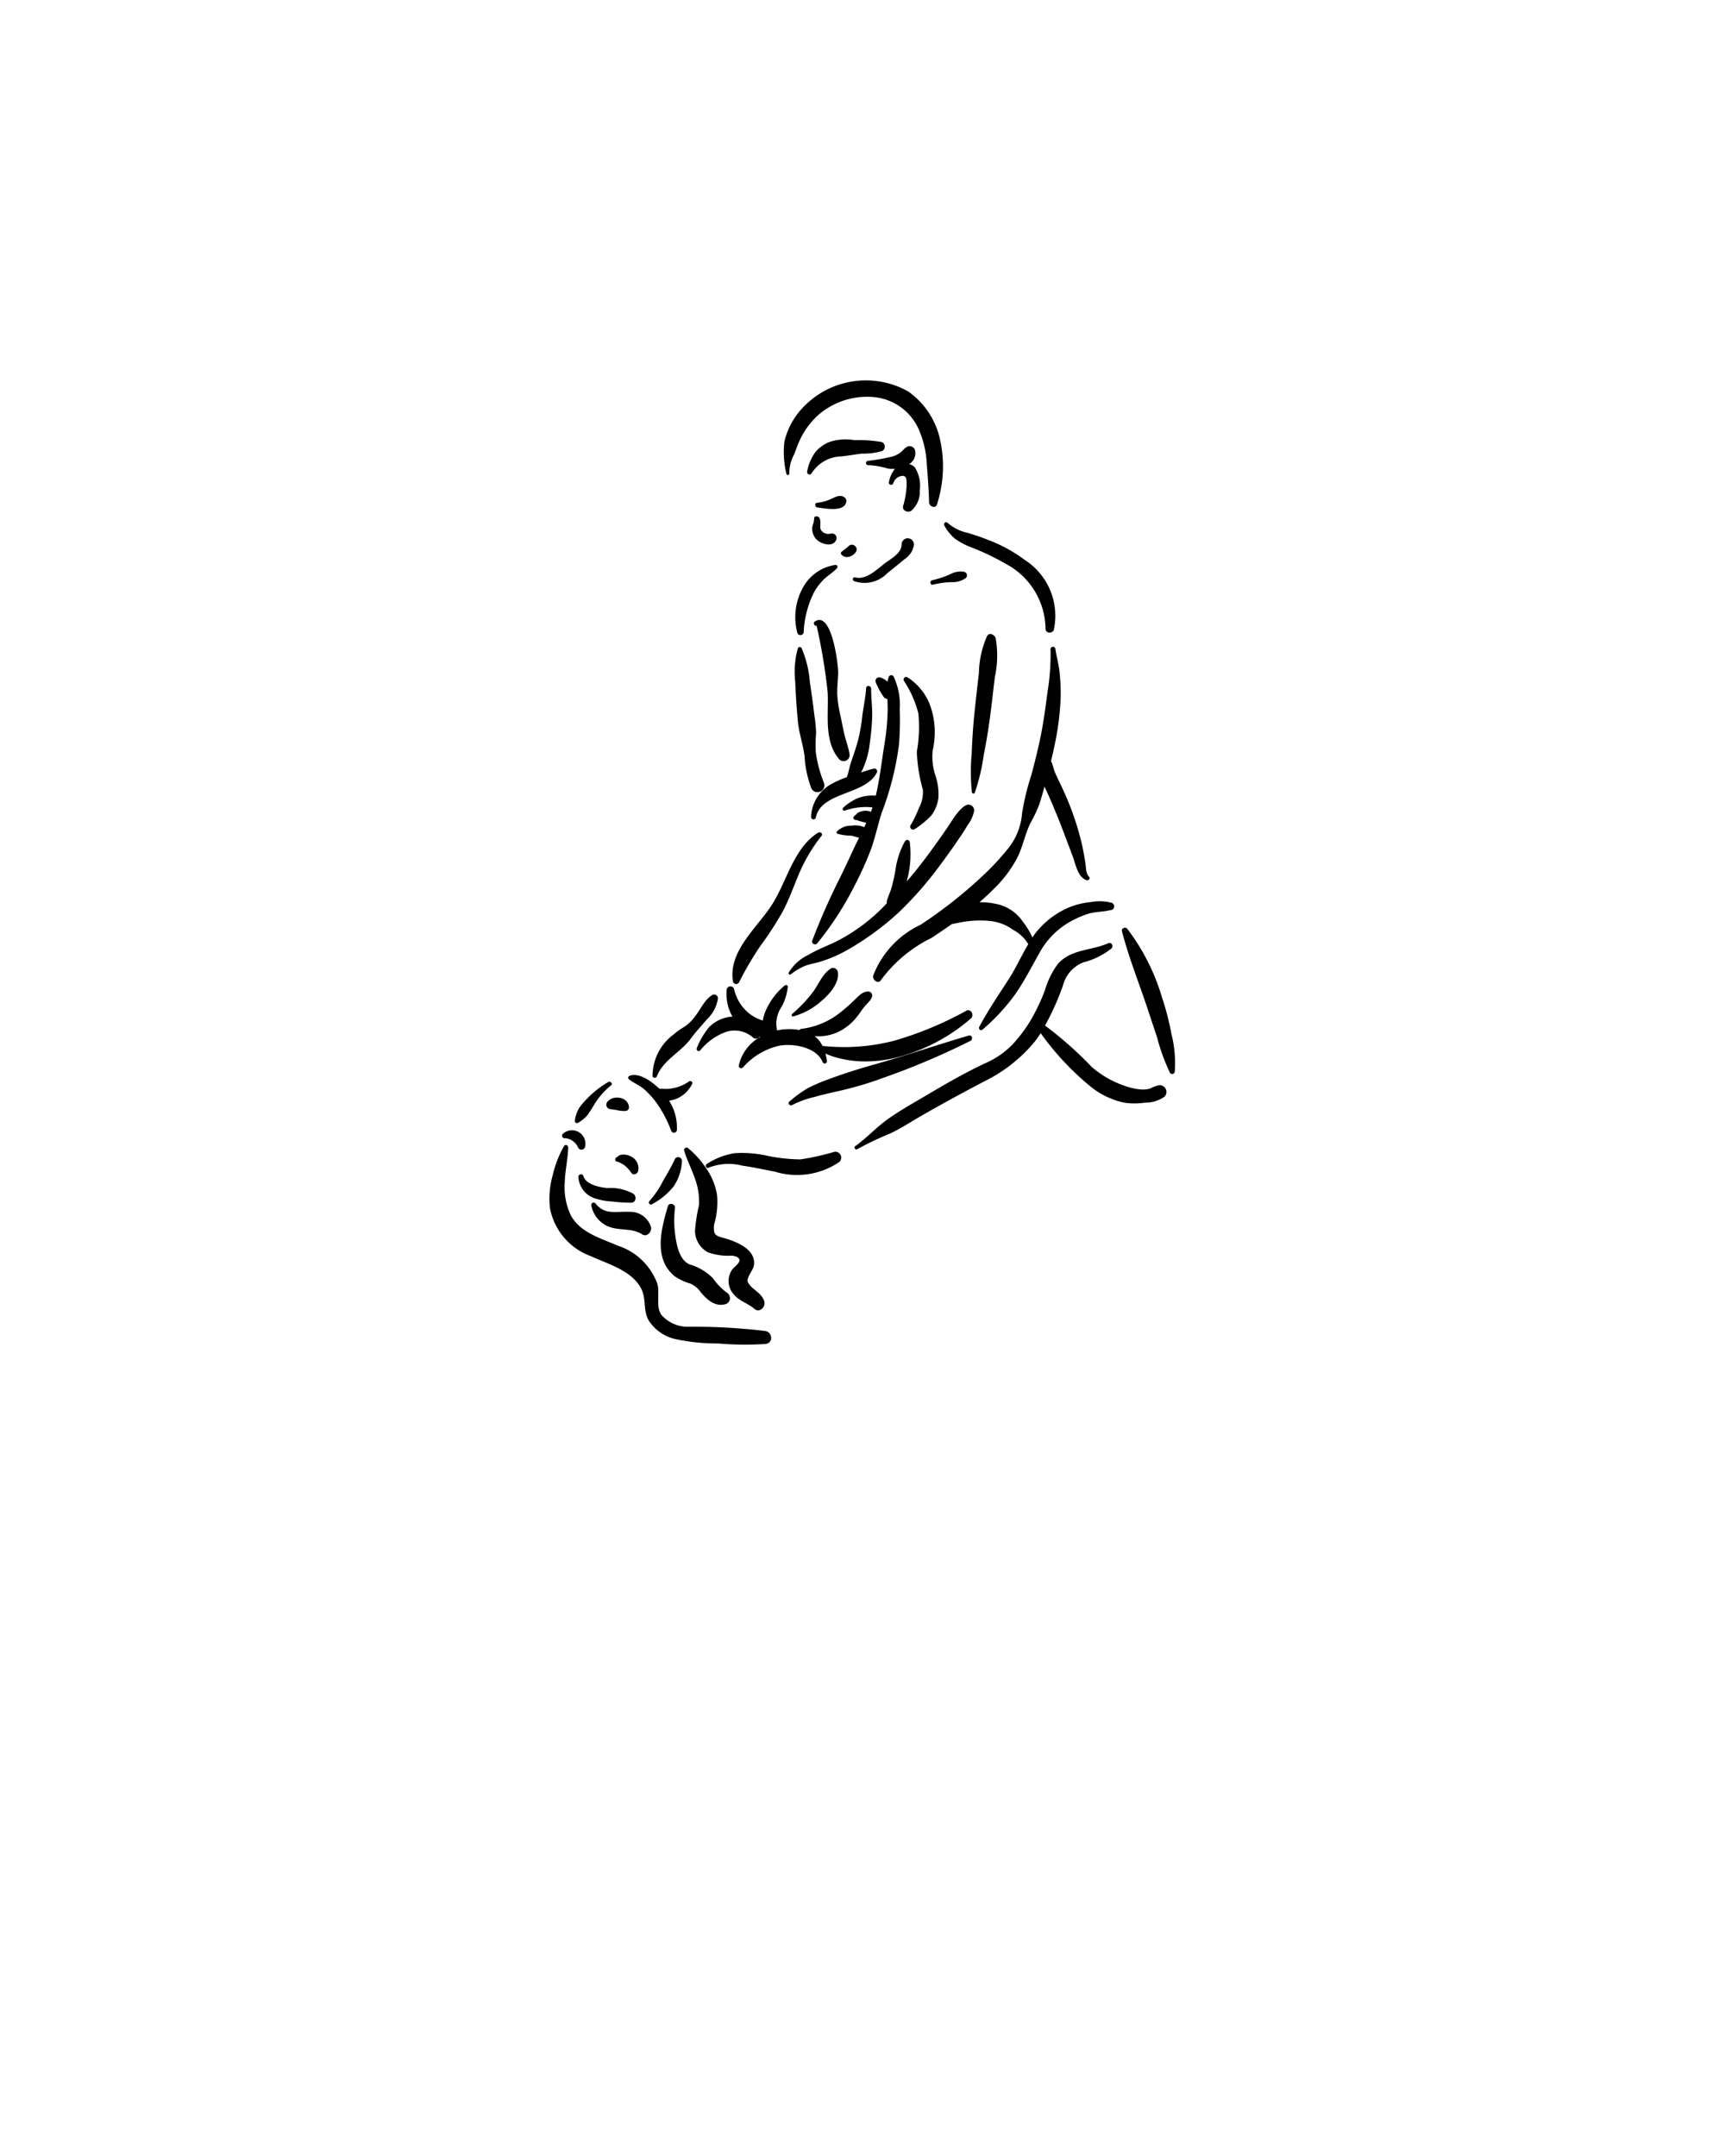 <svg xmlns="http://www.w3.org/2000/svg" data-name="Layer 1" viewBox="0 0 10 12.5" x="0px" y="0px"><title>KAMASUTRA</title><path d="M5.603,4.667c-.047.023-.084.092-.113.134-.035.051-.071.102-.108.152q-.06.081-.125.157l.001-.007a.574.574,0,0,0,.016-.221.015.015,0,0,0-.027-.006.481.481,0,0,0-.057.175c-.006.03-.012.06-.02.09-.008.029-.022.056-.029.084a.03.03,0,0,0-0.0.012l-.004.004a1.039,1.039,0,0,1-.29.218c-.054.026-.111.047-.162.078a.255.255,0,0,0-.113.103c-.003.008.006.013.012.009a.394.394,0,0,1,.08-.048c.028-.011.058-.016.087-.024a.782.782,0,0,0,.166-.072,1.619,1.619,0,0,0,.293-.215,2.109,2.109,0,0,0,.242-.277c.037-.05.073-.1.108-.152.018-.026.034-.051.05-.078a.192.192,0,0,0,.037-.082A.033.033,0,0,0,5.603,4.667Z"/><path d="M5.772,3.7c-.006-.02-.037-.036-.05-.012a.551.551,0,0,0-.047.212c-.009.078-.018.156-.026.234-.008.078-.013.156-.016.235a1.154,1.154,0,0,0,.001.222.009.009,0,0,0,.018.002,1.158,1.158,0,0,0,.051-.217c.015-.074.027-.149.037-.224.01-.075.018-.15.027-.225A.588.588,0,0,0,5.772,3.7Z"/><path d="M5.94,3.246a.861.861,0,0,0-.215-.117c-.037-.015-.075-.027-.113-.039a.26.26,0,0,1-.118-.058c-.011-.012-.027.003-.019.016a.26.26,0,0,0,.062.076A.401.401,0,0,0,5.622,3.17a1.487,1.487,0,0,1,.214.102.431.431,0,0,1,.225.375c.002.026.04.027.048.005A.385.385,0,0,0,5.94,3.246Z"/><path d="M6.439,5.233a.27.27,0,0,0-.115-.003.447.447,0,0,0-.127.031.49.49,0,0,0-.201.158l-.011.016a.441.441,0,0,0-.053-.088A.247.247,0,0,0,5.793,5.245a.447.447,0,0,0-.115-.014q.044-.038.085-.079A.719.719,0,0,0,5.894,4.979c.035-.066.047-.142.081-.21a.73.73,0,0,0,.05-.106c.011-.034.021-.069.03-.103l.001.003c.032.067.06.136.088.205.026.067.051.134.076.201.017.045.027.116.079.134.011.004.024-.011.014-.02-.019-.019-.017-.055-.021-.08-.005-.03-.01-.06-.016-.09a1.596,1.596,0,0,0-.051-.18c-.02-.058-.044-.115-.07-.171-.013-.028-.027-.055-.039-.083-.009-.022-.012-.045-.023-.066.008-.035.016-.069.023-.104a1.591,1.591,0,0,0,.033-.27,1.217,1.217,0,0,0-.006-.136c-.004-.048-.018-.093-.025-.141-.003-.019-.03-.014-.028.004a1.341,1.341,0,0,1-.018.249c-.01.08-.021.159-.036.238-.016.081-.036.161-.057.24a1.452,1.452,0,0,0-.054.222.371.371,0,0,1-.087.212,1.484,1.484,0,0,1-.149.158,2.625,2.625,0,0,1-.353.277.54.54,0,0,0-.274.294c-.006.026.03.053.046.025a.793.793,0,0,1,.29-.242q.06-.039.119-.081c.032-.006.064-.014.096-.017a.566.566,0,0,1,.138 0.0.273.273,0,0,1,.122.05.221.221,0,0,1,.088.083c-.04.067-.072.139-.114.204-.059.091-.119.18-.17.275-.006.011.006.026.018.017a1.162,1.162,0,0,0,.187-.201c.056-.079.098-.164.146-.248a.459.459,0,0,1,.172-.175.591.591,0,0,1,.105-.047c.043-.014.087-.011.13-.022A.022.022,0,0,0,6.439,5.233Z"/><path d="M5.216,4.111a.383.383,0,0,0-.037-.191.016.016,0,0,0-.027.005.178.178,0,0,0-.007.028.093.093,0,0,0-.042-.025.021.021,0,0,0-.026.028.389.389,0,0,0,.047.086.026.026,0,0,0,.02.01c.001.021.002.042.002.062a1.4,1.4,0,0,1-.019.202c-.016.099-.027.2-.05.297a.243.243,0,0,0-.1.013.293.293,0,0,0-.09.058.01.01,0,0,0,.01.016A.366.366,0,0,1,5.058,4.681L5.049,4.707a.081.081,0,0,0-.052-.004.072.072,0,0,0-.026.011c-.007.005-.012.013-.019.018-.011.008-.002.023.01.022a.044.044,0,0,1,.016.005l.019.005.025.007-.012.025a.128.128,0,0,0-.072-.009.112.112,0,0,0-.087.035.008.008,0,0,0,.004.012.309.309,0,0,0,.08.011c.016.003.03.009.045.012l-.022.045c-.029.061-.057.123-.087.184a3.857,3.857,0,0,0-.163.369.017.017,0,0,0,.029.015,1.849,1.849,0,0,0,.225-.351,1.868,1.868,0,0,0,.089-.2c.023-.066.038-.136.059-.203a1.724,1.724,0,0,0,.102-.403A1.906,1.906,0,0,0,5.216,4.111Z"/><path d="M5.422,4.494a.341.341,0,0,1-.015-.144.464.464,0,0,0-.011-.249.327.327,0,0,0-.137-.175A.015.015,0,0,0,5.24,3.947a.621.621,0,0,1,.084.19.825.825,0,0,1-.009.221A.934.934,0,0,0,5.35,4.579a.194.194,0,0,1-.023.106.646.646,0,0,1-.048.099.017.017,0,0,0,.024.023A.531.531,0,0,0,5.398,4.729.207.207,0,0,0,5.44,4.625.335.335,0,0,0,5.422,4.494Z"/><path d="M4.742,4.828c-.143.09-.182.288-.27.422-.086.132-.251.266-.223.44a.019.019,0,0,0,.036.004,1.897,1.897,0,0,1,.121-.207,1.894,1.894,0,0,0,.134-.207c.037-.071.063-.147.095-.221a.954.954,0,0,1,.126-.211C4.774,4.833,4.755,4.82,4.742,4.828Z"/><path d="M4.857,5.635a.028.028,0,0,0-.038-.021c-.046.026-.073.089-.102.132a.852.852,0,0,1-.125.133c-.005.005-.002.016.006.014a.406.406,0,0,0,.168-.093C4.809,5.764,4.868,5.696,4.857,5.635Z"/><path d="M5.602,5.86a2.042,2.042,0,0,1-.415.173,1.163,1.163,0,0,1-.419.031.156.156,0,0,0-.046-.057.265.265,0,0,0,.161-.037.309.309,0,0,0,.091-.083c.014-.018.026-.038.041-.055.015-.018.033-.03.04-.053A.023.023,0,0,0,5.029,5.749c-.035.001-.059.035-.084.057a.999.999,0,0,1-.088.075.446.446,0,0,1-.211.084A.013.013,0,0,0,4.635,5.972a.339.339,0,0,0-.107-.002l-.024.004A.369.369,0,0,1,4.5,5.931a.202.202,0,0,1,.02-.076.295.295,0,0,0,.047-.136.011.011,0,0,0-.017-.006.391.391,0,0,0-.112.149.239.239,0,0,0-.016.055.258.258,0,0,1-.075-.038.252.252,0,0,1-.091-.143A.022.022,0,0,0,4.213,5.736a.264.264,0,0,0,.033.158.208.208,0,0,0-.136.062.456.456,0,0,0-.07.119c-.007.013.01.027.02.014a.34.34,0,0,1,.154-.108.162.162,0,0,1,.152.035.025.025,0,0,0,.037-.005l.005.001a.249.249,0,0,0-.125.165.014.014,0,0,0,.023.013.395.395,0,0,1,.215-.128c.083-.013.214.01.249.098a.013.013,0,0,0,.024-.007.396.396,0,0,0-.009-.045A.404.404,0,0,0,4.851,6.132a.704.704,0,0,0,.113.02.725.725,0,0,0,.237-.022,1.049,1.049,0,0,0,.427-.225C5.65,5.886,5.629,5.846,5.602,5.86Z"/><path d="M5.068,4.456a.519.519,0,0,0-.076.023.499.499,0,0,0,.05-.168c.007-.05.012-.101.014-.151C5.058,4.104,5.05,4.049,5.05,3.993c0-.019-.028-.022-.029-.003-.003.05-.014.101-.021.151a1.074,1.074,0,0,1-.025.148c-.012.046-.028.09-.043.135-.007.021-.011.044-.017.065l-.006.017a.548.548,0,0,0-.092.041.227.227,0,0,0-.115.188.014.014,0,0,0,.028.003c.016-.082.11-.115.179-.142.06-.023.147-.055.175-.119A.016.016,0,0,0,5.068,4.456Z"/><path d="M4.925,4.373c-.006-.038-.02-.074-.029-.111-.009-.038-.016-.076-.024-.114a.696.696,0,0,1-.018-.116c-.002-.042.003-.083.005-.125.002-.049-.037-.372-.136-.303-.011.007-.002.027.011.024a3.304,3.304,0,0,1,.064.385c.007.127-.024.281.066.388A.035.035,0,0,0,4.925,4.373Z"/><path d="M4.846,3.275a.254.254,0,0,0-.188.126.353.353,0,0,0-.036.267.019.019,0,0,0,.037-.001.572.572,0,0,1,.059-.231.335.335,0,0,1,.061-.08c.024-.022.053-.039.075-.064A.012.012,0,0,0,4.846,3.275Z"/><path d="M4.777,4.54a.73.73,0,0,1-.048-.181.853.853,0,0,1,.002-.109.737.737,0,0,0-.009-.096c-.008-.066-.017-.132-.027-.198a.62.62,0,0,0-.048-.198.012.012,0,0,0-.022.001.521.521,0,0,0-.015.194c.003.075.008.15.015.225.006.071.03.136.039.206a.633.633,0,0,0,.04.188A.04.04,0,0,0,4.777,4.54Z"/><path d="M5.587,3.315A.126.126,0,0,0,5.507,3.33a.543.543,0,0,1-.103.034c-.016.004-.012.029.004.026a.504.504,0,0,1,.108-.015.129.129,0,0,0,.082-.023A.021.021,0,0,0,5.587,3.315Z"/><path d="M5.266,3.121a.03.03,0,0,0-.018.003A.035.035,0,0,0,5.227,3.153c-0.0.058-.064.086-.104.118-.043.034-.104.092-.164.077a.011.011,0,0,0-.008.021.183.183,0,0,0,.194-.047c.034-.026.067-.054.1-.081a.119.119,0,0,0,.053-.081A.036.036,0,0,0,5.266,3.121Z"/><path d="M4.126,5.771c-.042.026-.064.08-.094.118a.248.248,0,0,1-.063.063.432.432,0,0,0-.067.048.299.299,0,0,0-.119.238c0.0.014.021.014.025.002.038-.096.139-.139.197-.219.029-.04.062-.074.094-.112a.208.208,0,0,0,.063-.12A.022.022,0,0,0,4.126,5.771Z"/><path d="M5.616,6.004c-.185.054-.367.117-.552.169-.089.025-.177.053-.263.085a1.042,1.042,0,0,0-.12.052.716.716,0,0,0-.104.076c-.014.011.003.029.017.02a.546.546,0,0,1,.128-.046c.043-.013.086-.022.129-.032a1.971,1.971,0,0,0,.261-.076,4.309,4.309,0,0,0,.513-.217C5.642,6.028,5.636,5.998,5.616,6.004Z"/><path d="M4.837,6.678a1.417,1.417,0,0,1-.198.044,1.016,1.016,0,0,1-.2-.023.661.661,0,0,0-.181-.013.414.414,0,0,0-.16.062c-.013.007-.004.029.01.022a.316.316,0,0,1,.194-.012c.064.009.127.023.19.035A.436.436,0,0,0,4.864,6.738.034.034,0,0,0,4.837,6.678Z"/><path d="M6.72,6.292a.17.17,0,0,0-.052.019A.155.155,0,0,1,6.608,6.316a.412.412,0,0,1-.098-.024.567.567,0,0,1-.182-.107,2.13,2.13,0,0,0-.27-.239,1.498,1.498,0,0,0,.104-.232.196.196,0,0,1,.12-.135A.427.427,0,0,0,6.443,5.499c.014-.014.001-.039-.019-.03-.097.043-.214.033-.29.118a.47.47,0,0,0-.076.153,1.128,1.128,0,0,1-.08.17.839.839,0,0,1-.106.143.495.495,0,0,1-.164.113c-.125.059-.246.13-.364.2-.067.039-.135.078-.198.123-.066.047-.121.108-.188.156-.01.007.001.025.011.018a1.837,1.837,0,0,1,.191-.091c.062-.029.119-.067.178-.101.123-.071.247-.138.373-.204a.88.88,0,0,0,.29-.231c.011-.015.022-.03.032-.046a1.598,1.598,0,0,0,.286.307.459.459,0,0,0,.204.097.425.425,0,0,0,.115-.001A.194.194,0,0,0,6.75,6.359.039.039,0,0,0,6.72,6.292Z"/><path d="M6.791,5.995a1.603,1.603,0,0,0-.055-.213A1.231,1.231,0,0,0,6.535,5.385c-.01-.013-.036-.004-.031.014.036.139.088.273.135.409.023.068.045.136.068.204a1.164,1.164,0,0,0,.075.207.015.015,0,0,0,.028-.005A.682.682,0,0,0,6.791,5.995Z"/><path d="M3.994,6.27a.237.237,0,0,1-.11.042c-.02.003-.041-0-.062 0-.045-.043-.12-.097-.173-.074a.011.011,0,0,0-.002.02c.027.022.06.033.087.057a.527.527,0,0,1,.066.071.702.702,0,0,1,.091.17.017.017,0,0,0,.033-.005.289.289,0,0,0-.045-.169l.026-.006a.174.174,0,0,0,.108-.093C4.018,6.272,4.003,6.264,3.994,6.27Z"/><path d="M3.525,6.274a.574.574,0,0,0-.122.096.458.458,0,0,0-.045.053.186.186,0,0,0-.025.071.013.013,0,0,0,.02.015.252.252,0,0,0,.048-.038.698.698,0,0,0,.042-.064.44.44,0,0,1,.099-.114C3.555,6.284,3.539,6.265,3.525,6.274Z"/><path d="M4.438,7.717a3.525,3.525,0,0,0-.439-.025.203.203,0,0,1-.166-.07c-.032-.049-.007-.122-.022-.178a.363.363,0,0,0-.227-.221c-.099-.043-.222-.076-.276-.179a.382.382,0,0,1-.034-.19c.002-.068.018-.134.02-.201 0-.012-.016-.021-.024-.009a.635.635,0,0,0-.067.174.495.495,0,0,0-.015.185.369.369,0,0,0,.235.279c.099.046.239.083.294.189.031.059.009.128.045.187a.25.25,0,0,0,.142.103,1.122,1.122,0,0,0,.259.028,1.757,1.757,0,0,0,.274.003C4.485,7.787,4.478,7.725,4.438,7.717Z"/><path d="M4.43,7.543c-.017-.05-.068-.064-.093-.106-.016-.026.03-.071.034-.103.011-.094-.107-.137-.177-.157-.019-.005-.043-.01-.052-.029a.115.115,0,0,1,.002-.064.458.458,0,0,0,.013-.155.379.379,0,0,0-.061-.152.527.527,0,0,0-.108-.121c-.009-.007-.026.002-.022.014.014.051.041.101.058.151a.385.385,0,0,1,.028.167.946.946,0,0,0-.023.149.143.143,0,0,0,.076.124.353.353,0,0,0,.138.019c.02.002.054.012.041.037-.009.018-.032.031-.043.049a.116.116,0,0,0,.013.139c.032.039.083.051.12.084C4.405,7.615,4.441,7.574,4.43,7.543Z"/><path d="M4.217,7.497a.352.352,0,0,1-.084-.086.31.31,0,0,0-.135-.08c-.05-.021-.069-.086-.078-.135A.631.631,0,0,1,3.913,7.003c.003-.023-.034-.033-.041-.01-.039.131-.086.305.04.407a.318.318,0,0,0,.09.042.146.146,0,0,1,.061.051c.037.044.085.087.147.067A.037.037,0,0,0,4.217,7.497Z"/><path d="M3.774,7.114a.126.126,0,0,0-.128-.088c-.075-.004-.14.02-.193-.048a.014.014,0,0,0-.025.011.165.165,0,0,0,.104.124c.062.023.135.006.191.044C3.751,7.174,3.78,7.141,3.774,7.114Z"/><path d="M3.91,6.726C3.89,6.767,3.867,6.807,3.844,6.846a.518.518,0,0,1-.078.116.012.012,0,0,0,.015.019.4.4,0,0,0,.123-.101.279.279,0,0,0,.049-.144A.022.022,0,0,0,3.91,6.726Z"/><path d="M5.446,2.533a.46.46,0,0,0-.182-.264.502.502,0,0,0-.635.123.422.422,0,0,0-.082.17.525.525,0,0,0,.012.185c.001.011.018.008.017-.003a.218.218,0,0,1,.026-.106c.012-.028.021-.058.034-.085a.453.453,0,0,1,.101-.141.432.432,0,0,1,.327-.11.317.317,0,0,1,.267.199A.559.559,0,0,1,5.372,2.681c.006.078.012.154.014.232.001.024.038.039.046.011A.721.721,0,0,0,5.446,2.533Z"/><path d="M5.112,2.563a.756.756,0,0,0-.158-.011.302.302,0,0,0-.141.009.198.198,0,0,0-.089.064.274.274,0,0,0-.045.11.014.014,0,0,0,.026.009.21.21,0,0,1,.173-.098c.039-.004.077-.011.116-.016a.393.393,0,0,0,.12-.015A.029.029,0,0,0,5.112,2.563Z"/><path d="M5.303,2.709a.066.066,0,0,0-.033-.018.073.073,0,0,0,.033-.085A.033.033,0,0,0,5.261,2.589c-.017.008-.024.02-.038.032a.135.135,0,0,1-.051.026,1.106,1.106,0,0,1-.141.025.012.012,0,0,0,.004.025.447.447,0,0,1,.113.02.213.213,0,0,0,.04.001.169.169,0,0,0-.035.079c-.003.014.02.019.025.006a.06.06,0,0,1,.054-.044c.027 0.0.023.031.024.052a.492.492,0,0,1-.021.124c-.005.027.029.039.048.026A.145.145,0,0,0,5.332,2.842.198.198,0,0,0,5.303,2.709Z"/><path d="M4.895,2.883c-.024-.016-.047-.004-.071.007a.256.256,0,0,1-.087.025c-.016.001-.014.025.001.027.042.005.152.029.167-.029A.026.026,0,0,0,4.895,2.883Z"/><path d="M4.834,3.095c-.016-.005-.03.004-.045-.001a.046.046,0,0,1-.033-.029c-.004-.02.011-.075-.027-.071a.01.01,0,0,0-.009.009.178.178,0,0,1-.004.029.112.112,0,0,0-.008.032.095.095,0,0,0,.021.059c.025.03.1.055.119.006A.027.027,0,0,0,4.834,3.095Z"/><path d="M4.956,3.165a.026.026,0,0,0-.034-.001l-.01.009-.005.004-.003.003-.01.007-.009.007-.003.003c-.011.004-.008.019.001.023l.005.004.013.005a.049.049,0,0,0,.021-.001.066.066,0,0,0,.039-.027A.026.026,0,0,0,4.956,3.165Z"/><path d="M3.646,6.417c-.006-.06-.096-.071-.127-.026a.026.026,0,0,0,.012.038c.016.004.032.004.048.008a.187.187,0,0,0,.05.004A.021.021,0,0,0,3.646,6.417Z"/><path d="M3.656,6.704a.091.091,0,0,0-.044-.01.057.057,0,0,0-.023.005l-.015.011c-.011.005-.01.025.004.025a.081.081,0,0,1,.023.01.091.091,0,0,1,.021.013.194.194,0,0,1,.038.042c.012.018.036.005.04-.012A.077.077,0,0,0,3.656,6.704Z"/><path d="M3.265,6.572a.015.015,0,0,0,.012.027.09.09,0,0,1,.074.054.022.022,0,0,0,.04-.001A.078.078,0,0,0,3.265,6.572Z"/><path d="M3.673,6.922a.274.274,0,0,0-.152-.034c-.043-.004-.125-.019-.139-.07a.015.015,0,0,0-.029.005.138.138,0,0,0,.096.125.369.369,0,0,0,.1.018.877.877,0,0,0,.112.007C3.688,6.971,3.69,6.936,3.673,6.922Z"/></svg>
